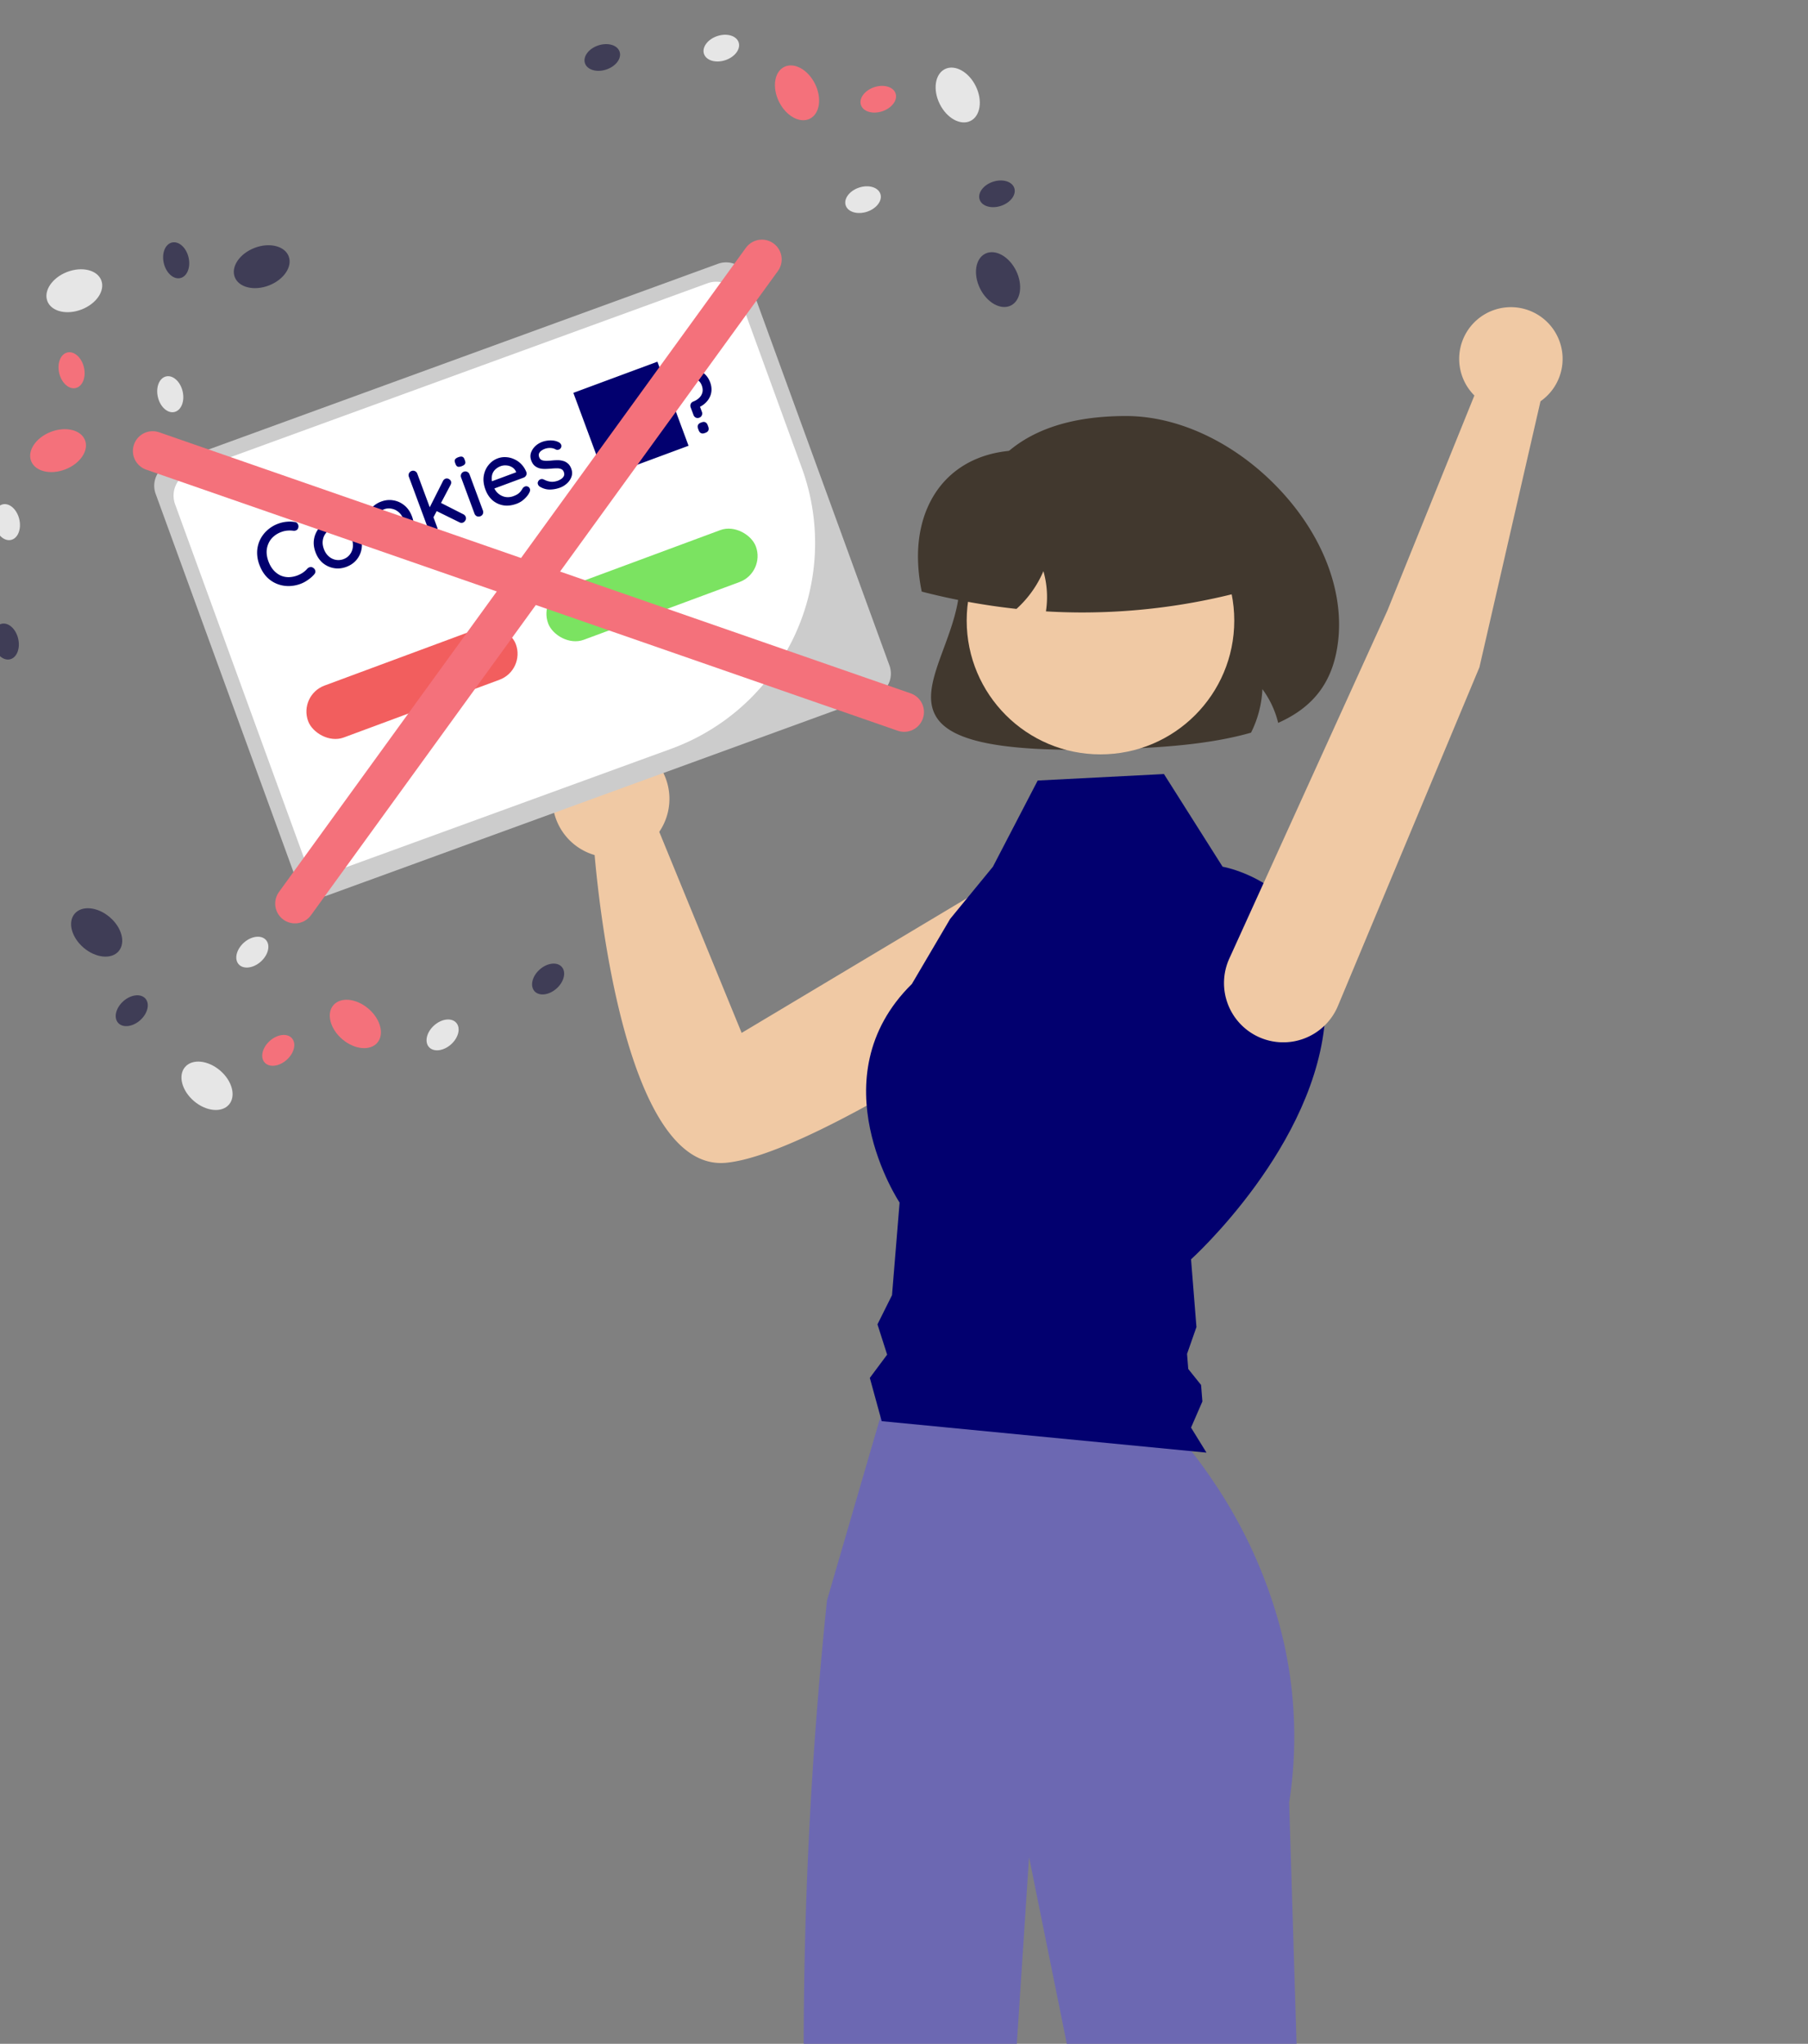 <svg xmlns="http://www.w3.org/2000/svg" viewBox="0 0 330 373" fill="none"><rect x="0" y="0" width="330" height="373" fill="#808080" stroke="none"/><g clip-path="url(#a)"><path fill="#41382E" d="M196.469 136.841c-14.611 0-22.536-1.786-25.304-5.597-2.442-3.363-.805-7.8 1.091-12.937 1.363-3.693 2.907-7.878 2.907-12.02 0-20.147 10.215-30.362 30.362-30.362 10.024 0 20.786 5.325 28.79 14.244 7.277 8.109 10.901 17.813 9.945 26.625-.784 7.227-4.148 11.979-10.586 14.957l-.376.175-.107-.401a17.13 17.13 0 0 0-2.774-5.752 19.686 19.686 0 0 1-2.007 7.799l-.068.138-.149.043c-7.287 2.075-15.935 2.638-22.655 2.895a235.22 235.22 0 0 1-9.069.193Z"/><path fill="#F0C9A4" d="M200.453 164.911a10.942 10.942 0 0 0-7.191-6.946 10.929 10.929 0 0 0-9.834 1.805l-48.06 28.734-15.039-36.695a10.673 10.673 0 0 0-.379-12.549 10.676 10.676 0 1 0-11.418 16.79c.927 10.581 6.079 57.877 23.999 56.158 15.063-1.446 52.471-26.358 64.089-34.996a10.94 10.94 0 0 0 3.833-12.301Z"/><path fill="#6C68B2" d="M236.669 373.611H194.84l-7.015-34.682-2.275 34.682h-38.857a792.634 792.634 0 0 1 4.251-81.544l.482-1.64.76-2.625.482-1.647 8.041-27.612.635-2.191h48.418a70.731 70.731 0 0 1 7.685 8.487 99.976 99.976 0 0 1 2.457 3.266c.586.831 1.193 1.703 1.801 2.618a87.954 87.954 0 0 1 11.935 26.244v.007a75.377 75.377 0 0 1 1.131 4.906v.007c.293 1.487.551 2.995.754 4.537.153 1.124.286 2.262.383 3.413a78.253 78.253 0 0 1-.607 19.139l1.368 44.635Z"/><path fill="#E6E6E6" d="M14.89 56.48c2.716-1.051 4.326-3.435 3.594-5.325-.731-1.89-3.527-2.57-6.243-1.518-2.717 1.052-4.326 3.436-3.594 5.326.731 1.89 3.527 2.57 6.243 1.517Z"/><path fill="#3F3D56" d="M49.093 52.093c2.717-1.052 4.326-3.436 3.594-5.326-.731-1.89-3.526-2.569-6.243-1.518-2.716 1.052-4.326 3.436-3.594 5.326.731 1.89 3.527 2.57 6.243 1.518Z"/><path fill="#F4717B" d="M11.923 85.662c2.717-1.052 4.326-3.436 3.594-5.326-.731-1.89-3.526-2.57-6.243-1.518-2.716 1.052-4.326 3.436-3.594 5.326.732 1.89 3.527 2.57 6.243 1.518Z"/><path fill="#E6E6E6" d="M2.028 98.534c1.247-.295 1.913-1.987 1.49-3.778-.425-1.792-1.779-3.005-3.025-2.71-1.246.295-1.913 1.986-1.489 3.778.424 1.791 1.778 3.005 3.024 2.71Z"/><path fill="#3F3D56" d="M1.825 120.326c1.247-.295 1.913-1.986 1.489-3.778-.424-1.791-1.778-3.004-3.024-2.709-1.247.295-1.913 1.986-1.489 3.778.424 1.791 1.778 3.004 3.024 2.709Z"/><path fill="#E6E6E6" d="M31.843 75.189c1.246-.295 1.913-1.987 1.489-3.778-.424-1.792-1.778-3.005-3.025-2.71-1.246.295-1.912 1.987-1.488 3.778.424 1.791 1.778 3.005 3.024 2.71Z"/><path fill="#F4717B" d="M13.831 70.814c1.246-.295 1.913-1.986 1.489-3.778-.424-1.791-1.778-3.004-3.024-2.71-1.247.296-1.913 1.987-1.49 3.779.425 1.791 1.779 3.004 3.025 2.71Z"/><path fill="#3F3D56" d="M32.923 50.747c1.246-.295 1.913-1.987 1.489-3.778-.424-1.792-1.778-3.005-3.025-2.71-1.246.295-1.912 1.987-1.488 3.778.424 1.792 1.778 3.005 3.024 2.71Z"/><path fill="#E6E6E6" d="M41.802 201.577c1.313-1.543.58-4.324-1.639-6.212-2.218-1.888-5.08-2.168-6.394-.625-1.314 1.543-.58 4.325 1.638 6.213s5.081 2.168 6.395.624Z"/><path fill="#3F3D56" d="M21.66 173.59c1.314-1.544.581-4.325-1.637-6.213s-5.081-2.168-6.395-.625c-1.313 1.543-.58 4.325 1.638 6.213 2.219 1.888 5.082 2.168 6.395.625Z"/><path fill="#F4717B" d="M68.876 190.292c1.313-1.544.58-4.325-1.638-6.213-2.219-1.888-5.081-2.168-6.395-.625-1.313 1.543-.58 4.325 1.638 6.213s5.081 2.168 6.395.625Z"/><path fill="#E6E6E6" d="M82.325 190.6c1.374-1.225 1.796-2.994.943-3.949-.853-.956-2.658-.736-4.031.489-1.374 1.226-1.796 2.995-.943 3.95.853.956 2.658.736 4.031-.49Z"/><path fill="#3F3D56" d="M101.587 180.403c1.373-1.226 1.795-2.994.943-3.95-.853-.955-2.658-.736-4.031.49-1.374 1.226-1.796 2.994-.943 3.95.853.955 2.657.736 4.031-.49Z"/><path fill="#E6E6E6" d="M47.6 175.497c1.374-1.226 1.796-2.994.943-3.949-.852-.956-2.657-.737-4.03.489-1.374 1.226-1.796 2.994-.944 3.95.853.955 2.658.736 4.031-.49Z"/><path fill="#F4717B" d="M52.333 193.421c1.373-1.226 1.796-2.994.943-3.95-.853-.955-2.658-.736-4.031.49-1.374 1.226-1.796 2.994-.943 3.95.853.955 2.657.736 4.03-.49Z"/><path fill="#3F3D56" d="M25.593 186.186c1.373-1.226 1.795-2.994.942-3.95-.852-.955-2.657-.736-4.03.49-1.374 1.226-1.796 2.994-.943 3.949.852.956 2.657.737 4.03-.489Z"/><path fill="#E6E6E6" d="M177.131 22.072c1.819-.894 2.251-3.738.965-6.352-1.285-2.614-3.802-4.008-5.62-3.114-1.818.894-2.25 3.738-.965 6.352 1.286 2.614 3.802 4.008 5.62 3.114Z"/><path fill="#3F3D56" d="M184.497 55.76c1.818-.895 2.25-3.739.964-6.353-1.285-2.614-3.801-4.008-5.62-3.114-1.818.895-2.25 3.739-.965 6.352 1.286 2.614 3.802 4.008 5.621 3.114Z"/><path fill="#F4717B" d="M147.801 21.674c1.819-.894 2.251-3.738.965-6.352-1.285-2.614-3.802-4.008-5.62-3.114-1.818.894-2.25 3.738-.965 6.352 1.286 2.614 3.802 4.008 5.62 3.114Z"/><path fill="#E6E6E6" d="M132.385 10.983c1.748-.579 2.838-2.034 2.435-3.25-.404-1.215-2.147-1.731-3.894-1.152-1.748.58-2.838 2.035-2.435 3.25.404 1.216 2.147 1.732 3.894 1.152Z"/><path fill="#3F3D56" d="M110.661 12.69c1.747-.58 2.837-2.034 2.434-3.25-.403-1.216-2.146-1.731-3.894-1.152-1.747.58-2.837 2.034-2.434 3.25.403 1.216 2.146 1.731 3.894 1.152Z"/><path fill="#E6E6E6" d="M158.254 38.639c1.748-.58 2.838-2.035 2.435-3.25-.403-1.216-2.147-1.732-3.894-1.152-1.748.58-2.837 2.034-2.434 3.25.403 1.216 2.146 1.731 3.893 1.152Z"/><path fill="#F4717B" d="M161.034 20.311c1.747-.58 2.837-2.035 2.434-3.25-.403-1.216-2.146-1.732-3.894-1.152-1.747.58-2.837 2.034-2.434 3.25.403 1.216 2.146 1.731 3.894 1.152Z"/><path fill="#3F3D56" d="M182.698 37.573c1.747-.58 2.837-2.035 2.434-3.25-.403-1.216-2.146-1.732-3.894-1.152-1.747.579-2.837 2.034-2.434 3.25.403 1.215 2.146 1.731 3.894 1.152Z"/><path fill="#02006F" d="m189.403 142.449 23.044-1.187 10.704 16.913s20.138 3.367 18.743 27.098c-1.396 23.731-24.503 44.556-24.503 44.556l.987 12.358-1.715 4.901.22 2.753 2.34 2.915.241 3.014-2.073 4.769 2.819 4.567-59.282-5.743-2.167-7.897 3.162-4.241-1.766-5.531 2.655-5.32 1.385-16.899s-15.149-22.759 2.241-39.901l6.98-11.865 7.81-9.528 8.175-15.732Z"/><path fill="#F0C9A4" d="M200.861 137.674c13.486 0 24.419-10.932 24.419-24.418 0-13.486-10.933-24.418-24.419-24.418-13.485 0-24.418 10.932-24.418 24.418 0 13.486 10.933 24.418 24.418 24.418Z"/><path fill="#41382E" d="M197.592 111.776c-2.104 0-4.207-.059-6.309-.178l-.375-.021.049-.373c.31-2.331.135-4.7-.512-6.961a19.678 19.678 0 0 1-4.797 6.776l-.117.106-.156-.017a120.46 120.46 0 0 1-16.927-3.087l-.213-.054-.042-.216a31.92 31.92 0 0 1-.642-6.196c0-6.503 2.357-11.975 6.638-15.41 4.659-3.74 11.338-4.89 18.813-3.24h23.903a9.923 9.923 0 0 1 9.911 9.911v15.137l-.261.068a114.39 114.39 0 0 1-28.963 3.755Z"/><path fill="#CCC" d="M30.975 84.615a4.302 4.302 0 0 0-2.566 5.509l25.785 70.753a4.302 4.302 0 0 0 5.51 2.566L159.78 126.97a4.3 4.3 0 0 0 2.566-5.509l-25.786-70.753a4.302 4.302 0 0 0-5.508-2.566L30.975 84.615Z"/><path fill="#fff" d="m122.534 136.644-61.258 22.325a4.627 4.627 0 0 1-5.929-2.762L31.96 92.035a4.63 4.63 0 0 1 2.761-5.93l94.423-34.411a4.63 4.63 0 0 1 5.929 2.762l11.301 31.007a39.97 39.97 0 0 1-23.84 51.181Z"/><path fill="#F0C9A4" d="m270.027 121.782-25.836 61.827a10.814 10.814 0 0 1-17.642 3.421 10.804 10.804 0 0 1-3.136-7.946 10.818 10.818 0 0 1 1.007-4.243l28.807-63.4 15.88-39.262a9.438 9.438 0 1 1 12.067 1.057l-11.147 48.546Z"/><path fill="#02006F" d="M53.783 95.262c.267.03.459.156.577.38.128.22.151.455.07.706a.656.656 0 0 1-.348.426.936.936 0 0 1-.562.086 5.27 5.27 0 0 0-1.072-.022c-.361.03-.726.113-1.094.25a4.376 4.376 0 0 0-1.472.876 3.54 3.54 0 0 0-.895 1.257 3.857 3.857 0 0 0-.322 1.532c.004.545.115 1.109.33 1.692.24.644.549 1.181.929 1.61.376.419.797.74 1.264.962.473.209.971.315 1.496.318a4.9 4.9 0 0 0 2.577-.815c.307-.207.578-.447.814-.721a.91.91 0 0 1 .503-.291.655.655 0 0 1 .541.096c.254.15.397.347.429.591.039.23-.029.441-.202.633a5.204 5.204 0 0 1-.707.681c-.269.216-.55.413-.845.592a5.456 5.456 0 0 1-.932.451 6.278 6.278 0 0 1-2.222.405 5.67 5.67 0 0 1-2.147-.426 5.379 5.379 0 0 1-1.855-1.284c-.54-.579-.973-1.308-1.299-2.188a6.194 6.194 0 0 1-.409-2.326 5.428 5.428 0 0 1 .508-2.16 5.617 5.617 0 0 1 1.328-1.783 5.994 5.994 0 0 1 2.025-1.222c.49-.181.99-.296 1.495-.344a5.791 5.791 0 0 1 1.497.038Zm11.948 2.498c.303.818.394 1.61.27 2.377a4.217 4.217 0 0 1-.91 2.013c-.482.585-1.106 1.02-1.873 1.304-.767.284-1.523.361-2.27.231a4.336 4.336 0 0 1-2.018-.927c-.593-.501-1.041-1.161-1.344-1.979-.307-.828-.398-1.62-.27-2.377a4.3 4.3 0 0 1 .92-2.034c.477-.596 1.1-1.036 1.866-1.32.767-.284 1.526-.356 2.276-.215.746.13 1.416.446 2.009.948.589.49 1.037 1.15 1.344 1.979Zm-1.534.568c-.208-.562-.501-1.006-.878-1.332a2.674 2.674 0 0 0-1.284-.64c-.47-.106-.94-.071-1.41.103-.47.175-.854.457-1.152.846-.301.38-.486.82-.556 1.323-.073.493-.006 1.02.203 1.582.2.542.491.981.872 1.317.38.336.808.55 1.284.641.476.091.949.049 1.42-.125.47-.174.85-.449 1.142-.825.301-.379.486-.82.556-1.323.07-.502.004-1.025-.197-1.567Zm11.001-4.078c.304.818.394 1.61.271 2.377a4.212 4.212 0 0 1-.911 2.013c-.481.586-1.105 1.02-1.872 1.305-.767.284-1.524.361-2.27.231a4.342 4.342 0 0 1-2.019-.927c-.593-.502-1.04-1.161-1.344-1.98-.307-.828-.397-1.62-.27-2.377.133-.77.44-1.448.92-2.033.478-.596 1.1-1.036 1.867-1.32.767-.285 1.525-.356 2.275-.216.747.13 1.416.447 2.01.948.588.491 1.036 1.151 1.343 1.98Zm-1.533.569c-.209-.563-.502-1.007-.878-1.332a2.674 2.674 0 0 0-1.284-.64c-.47-.106-.94-.071-1.41.103s-.855.456-1.152.846c-.302.379-.487.82-.557 1.323-.073.492-.005 1.02.203 1.582.201.542.492.98.872 1.317.38.336.808.55 1.284.64.476.092.95.05 1.42-.124a2.52 2.52 0 0 0 1.142-.825c.301-.38.487-.82.556-1.323.07-.503.004-1.025-.197-1.567Zm5.655 2.492a.833.833 0 0 1-.632-.01.854.854 0 0 1-.425-.488l-3.628-9.786a.797.797 0 0 1 .01-.632.803.803 0 0 1 .467-.435.77.77 0 0 1 .638.025c.196.09.336.248.42.473l3.627 9.787a.853.853 0 0 1-.005.647.797.797 0 0 1-.472.42Zm1.998-9.953a.696.696 0 0 1 .597.058c.204.11.336.248.397.411.076.205.049.43-.08.676l-3.21 6.075-.715-1.742 2.535-5.022a.83.83 0 0 1 .476-.456Zm3.18 8.016a.76.76 0 0 1-.648-.056l-4.268-2.1.768-1.505 4.191 2.128a.885.885 0 0 1 .462.491.714.714 0 0 1-.072.655c-.124.197-.268.326-.432.387Zm3.638-2.22a.853.853 0 0 1-.005.647.797.797 0 0 1-.472.42.832.832 0 0 1-.632-.01.853.853 0 0 1-.425-.489l-2.434-6.565a.797.797 0 0 1 .01-.632.803.803 0 0 1 .467-.435.77.77 0 0 1 .638.026c.196.09.336.247.42.472l2.433 6.566Zm-3.882-8.07c-.296.11-.53.138-.7.085-.175-.063-.31-.223-.405-.478l-.09-.246c-.096-.255-.09-.461.015-.616.105-.156.301-.286.587-.392.307-.114.548-.14.723-.076.17.053.301.202.392.447l.091.246c.099.266.096.476-.01.632-.095.151-.296.284-.603.397Zm10.05 6.847c-.849.315-1.65.414-2.402.298a4.09 4.09 0 0 1-1.998-.918c-.568-.498-1-1.146-1.296-1.944-.334-.9-.439-1.733-.316-2.5.13-.78.423-1.448.88-2.001a3.802 3.802 0 0 1 1.663-1.21 3.636 3.636 0 0 1 1.54-.222 3.944 3.944 0 0 1 1.504.385 4.02 4.02 0 0 1 1.304.93c.38.394.678.87.897 1.43a.735.735 0 0 1-.058.597.847.847 0 0 1-.463.398l-5.967 2.212-.851-1.167 5.767-2.138-.189.384-.142-.384a1.7 1.7 0 0 0-.7-.805 2.22 2.22 0 0 0-1.03-.333 2.411 2.411 0 0 0-1.083.14 2.8 2.8 0 0 0-.833.483c-.242.194-.435.44-.58.739-.136.294-.204.645-.204 1.052.006.393.106.85.3 1.372.208.563.508 1.01.898 1.342.39.332.829.542 1.315.63.482.076.964.026 1.444-.152.379-.14.677-.292.896-.455.215-.172.384-.345.506-.519.122-.173.225-.333.31-.48a.947.947 0 0 1 .409-.31.64.64 0 0 1 .534.03.646.646 0 0 1 .349.376c.083.225.047.471-.11.739-.178.368-.474.745-.889 1.132a4.095 4.095 0 0 1-1.405.87Zm4.171-3.151a.855.855 0 0 1-.304-.445c-.062-.198-.015-.402.14-.61a.688.688 0 0 1 .405-.273c.167-.05.35-.03.546.06.403.21.813.344 1.229.399.426.051.89-.016 1.391-.202.201-.086.399-.194.595-.325.192-.141.338-.311.438-.511.097-.21.092-.459-.014-.745-.095-.256-.252-.43-.473-.523a1.896 1.896 0 0 0-.781-.13 9.052 9.052 0 0 0-.961.043c-.361.03-.732.05-1.11.063a4.254 4.254 0 0 1-1.05-.1 2.448 2.448 0 0 1-.92-.461c-.27-.226-.483-.548-.639-.968-.178-.48-.198-.944-.061-1.39.147-.45.4-.852.757-1.205.367-.357.807-.63 1.318-.82.297-.11.624-.185.981-.225.354-.05.715-.05 1.082 0 .368.05.713.167 1.037.35a.898.898 0 0 1 .345.412c.088.177.067.37-.064.582a.654.654 0 0 1-.393.303.72.72 0 0 1-.492-.01 2.035 2.035 0 0 0-.963-.288 2.599 2.599 0 0 0-1.122.172 2.38 2.38 0 0 0-.58.319 1.172 1.172 0 0 0-.413.485c-.09.196-.084.432.018.708.095.256.253.43.473.523.23.089.503.133.817.133.314 0 .65-.02 1.008-.06.347-.035.695-.053 1.043-.055.359-.005.695.04 1.009.132.32.08.61.234.869.463.266.216.479.538.638.968.186.5.197.985.033 1.453a2.936 2.936 0 0 1-.809 1.207 3.816 3.816 0 0 1-1.293.794 5.605 5.605 0 0 1-1.863.341c-.652-.002-1.274-.19-1.867-.564Zm11.861-1.745 15.34-5.686-5.686-15.34-15.34 5.687 5.686 15.34Zm15.728-12.686a.837.837 0 0 1 .01-.632.804.804 0 0 1 .467-.435c.436-.173.799-.4 1.09-.683.291-.282.482-.615.573-.998.091-.382.051-.804-.12-1.264-.148-.399-.367-.707-.657-.925a1.92 1.92 0 0 0-.977-.423 2.218 2.218 0 0 0-1.14.126 2.34 2.34 0 0 0-.861.546 3.008 3.008 0 0 0-.574.806 1.357 1.357 0 0 1-.389.458c-.165.12-.371.143-.618.072-.258-.067-.437-.204-.537-.412-.1-.207-.097-.435.009-.683.203-.518.514-.982.932-1.392.417-.411.907-.72 1.47-.93a3.848 3.848 0 0 1 1.98-.21c.656.106 1.239.36 1.75.765.51.404.892.948 1.146 1.634.174.47.257.928.248 1.373-.01.446-.105.865-.285 1.257-.18.393-.427.746-.741 1.06-.304.31-.666.573-1.087.787l-.025.027.046-.017.342.92a.804.804 0 0 1-.026.638.775.775 0 0 1-.457.413.798.798 0 0 1-.632-.01.83.83 0 0 1-.419-.472l-.518-1.396Zm2.558 4.687c-.256.095-.482.097-.678.007-.186-.094-.327-.269-.421-.524l-.103-.276c-.098-.266-.106-.49-.022-.672.09-.197.263-.342.519-.437l.153-.057c.266-.098.492-.1.678-.007.182.084.322.259.421.525l.102.276c.095.255.103.48.023.672-.08.192-.253.338-.519.436l-.153.057Z"/><rect width="40.428" height="10.107" x="54.486" y="126.876" fill="#F25E5E" rx="5.053" transform="rotate(-20.34 54.486 126.876)"/><rect width="40.428" height="10.107" x="98.297" y="109.042" fill="#7BE361" rx="5.053" transform="rotate(-20.34 98.297 109.042)"/><path stroke="#F4717B" stroke-linecap="round" stroke-width="7.219" d="M165.032 129.949 27.867 82.302M53.839 164.908l85.223-117.565"/></g><defs><clipPath id="a"><path fill="#fff" d="M0 0h329.196v373H0z"/></clipPath></defs></svg>